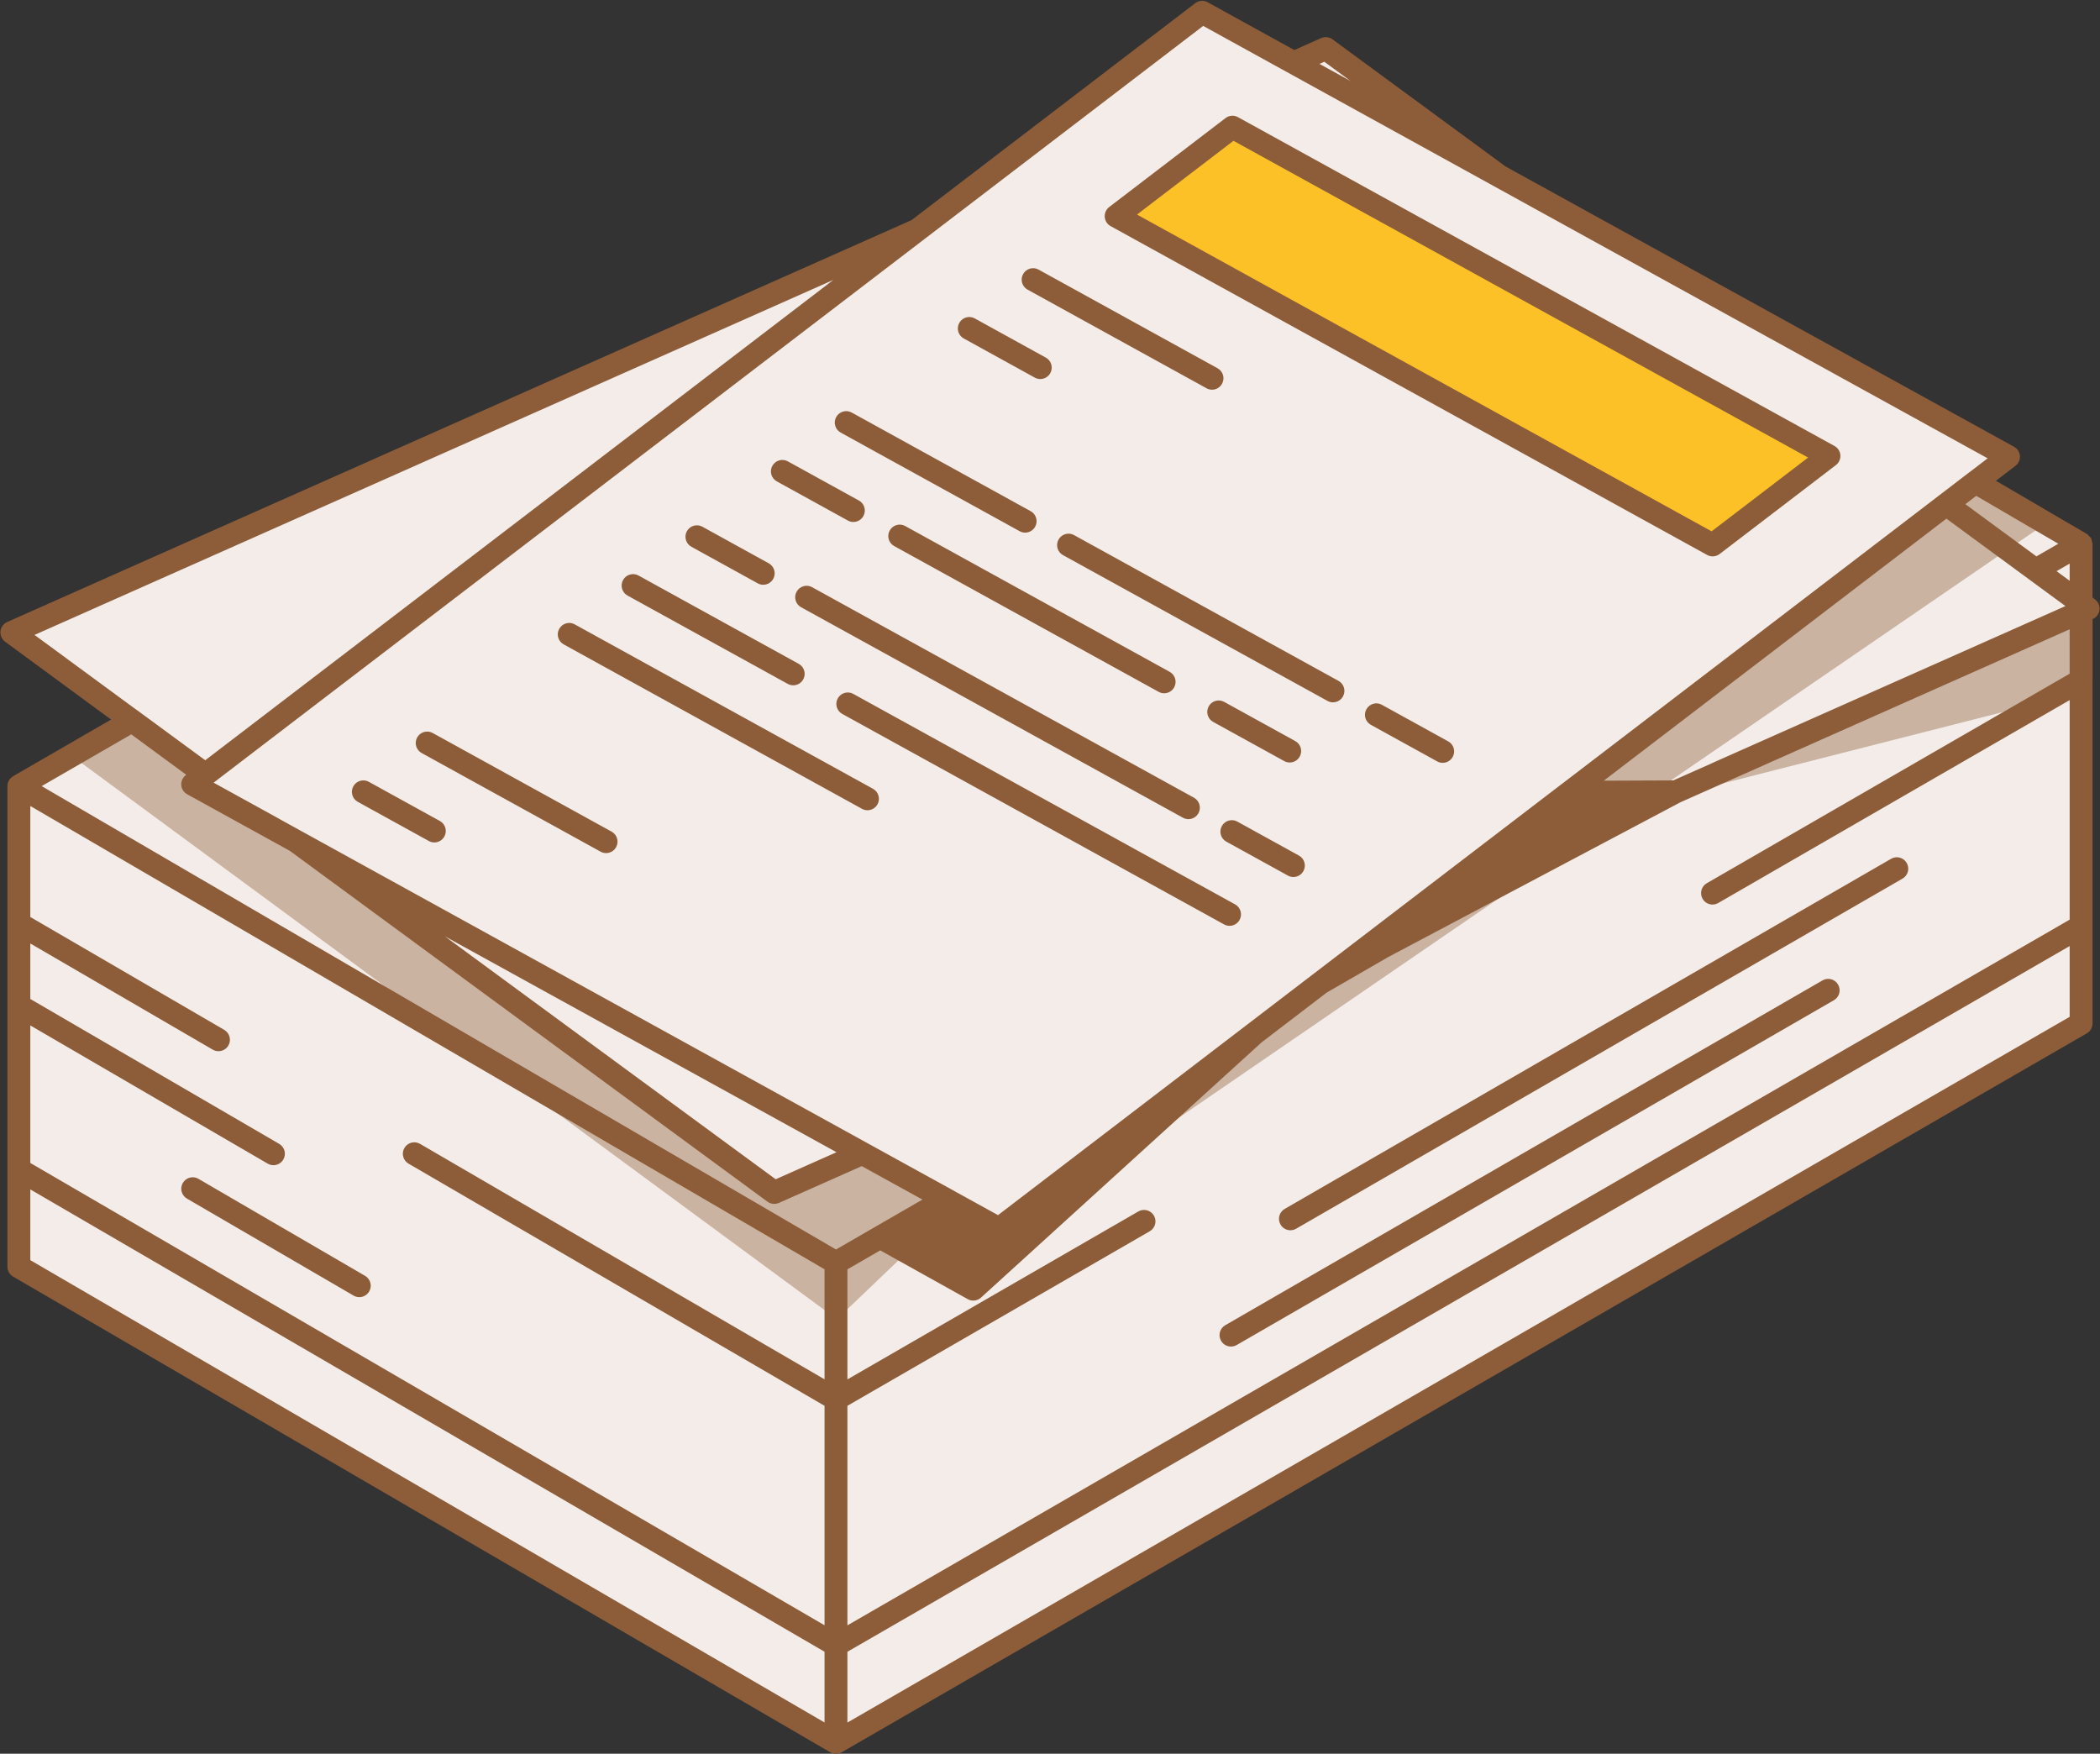<?xml version="1.0" encoding="UTF-8" standalone="no"?><svg xmlns="http://www.w3.org/2000/svg" xmlns:xlink="http://www.w3.org/1999/xlink" contentScriptType="text/ecmascript" fill="#000000" width="500.2" zoomAndPan="magnify" contentStyleType="text/css" viewBox="-0.1 -0.2 500.2 417.7" height="417.7" preserveAspectRatio="xMidYMid meet" version="1"><rect x="-0.1" y="-0.2" width="500.2" height="417.7" fill="#333333" stroke="none"/><g><g id="change1_1"><path fill="#f4ece8" d="M495.601,145.489v98.072L199.02,414.793L4.397,301.504V187.024 l26.95-15.559L2.725,150.441l215.693-95.85l67.825-51.867l21.822,12.028 l7.614-3.383l41.364,30.38l121.265,66.843l-7.893,6.035l25.186,14.693v14.197 l1.672,1.228L495.601,145.489z"/></g><g><g id="change2_1"><path fill="#fdc128" d="M407.839 129.594L265.755 51.277 293.461 30.09 435.545 108.408z"/></g></g><g id="change3_1"><path fill="#8d5d39" opacity="0.4" d="M227.854,285.1c0.117,0.862-0.186,1.73-0.814,2.331 l-26.135,24.991c-0.522,0.5-1.203,0.756-1.884,0.756 c-0.564,0-1.134-0.176-1.618-0.532L17.902,180.486 c-0.74-0.543-1.155-1.426-1.102-2.342c0.048-0.921,0.559-1.751,1.357-2.208 l11.83-6.828c0.942-0.543,2.107-0.479,2.975,0.16l17.46,12.825 c0.692,0.511,1.102,1.314,1.112,2.171c0.005,0.734-0.282,1.432-0.793,1.948 l15.603,8.6l118.306,85.881l19.312-8.584c0.766-0.341,1.655-0.314,2.405,0.096 l20.084,10.862C227.221,283.482,227.742,284.238,227.854,285.1z M497.089,143.208 c-0.772-0.506-1.746-0.575-2.592-0.208l-86.211,38.311 c-1.293,0.575-1.932,2.044-1.469,3.385c0.388,1.118,1.437,1.831,2.576,1.831 c0.224,0,0.447-0.027,0.671-0.085l86.211-21.968 c1.208-0.309,2.054-1.394,2.054-2.64v-16.343 C498.329,144.57,497.86,143.708,497.089,143.208z M487.361,122.82 c-0.037-0.931-0.548-1.783-1.352-2.251l-14.22-8.291 c-0.953-0.564-2.166-0.484-3.039,0.197L265.404,269.901 c-1.165,0.905-1.405,2.57-0.537,3.762c0.532,0.729,1.362,1.118,2.203,1.118 c0.532,0,1.07-0.154,1.538-0.479l217.567-149.135 C486.946,124.64,487.393,123.757,487.361,122.82z"/></g><g id="change3_2"><path fill="#8d5d39" d="M498.887,142.548l-0.564-0.415v-12.809v-0.005 c0-0.161-0.093-0.295-0.121-0.451c-0.056-0.313-0.088-0.635-0.243-0.906 c-0.1-0.173-0.286-0.277-0.422-0.426c-0.182-0.198-0.326-0.43-0.565-0.569 l-21.673-12.643l4.664-3.567c0.729-0.559,1.128-1.453,1.064-2.368 c-0.069-0.921-0.596-1.74-1.405-2.182L358.536,39.464L317.29,9.17 c-0.788-0.58-1.831-0.681-2.719-0.293l-6.381,2.836L287.558,0.341 c-0.947-0.527-2.113-0.436-2.97,0.218l-67.562,51.666L1.618,147.949 c-0.889,0.394-1.495,1.235-1.602,2.198s0.314,1.916,1.096,2.491l25.262,18.555 l-23.328,13.468c-0.003,0.003-0.005,0.001-0.008,0.003 c-0.003,0.001-0.004,0.004-0.005,0.005c-0.009,0.008-0.016,0.02-0.027,0.027 c-0.821,0.488-1.336,1.365-1.336,2.326c0,0.001,0,0.001,0,0.003s0,0.001,0,0.003 v114.48c0,0.969,0.516,1.868,1.352,2.352l194.625,113.288 c0.003,0.001,0.005,0,0.008,0.003c0,0,0.001,0.003,0.003,0.003 c0.42,0.245,0.894,0.367,1.362,0.367s0.937-0.122,1.357-0.362 c0.003-0.001,0.003-0.004,0.005-0.005L496.961,245.921 c0.841-0.484,1.362-1.384,1.362-2.357v-96.301l0.059-0.027 c0.889-0.394,1.495-1.235,1.602-2.198 C500.09,144.075,499.67,143.122,498.887,142.548z M492.874,241.989L201.746,410.074 v-16.858L492.874,225.132V241.989z M198.402,66.466l-28.842,22.057l-16.786,12.836 l-16.789,12.839l-87.208,66.687l-12.455-9.147l-2.397-1.761l-2.396-1.76 L8.121,151.025L198.402,66.466z M238.455,42.702l48.034-36.73l13.403,7.388 l2.052,1.13l2.996,1.652l2.995,1.651l34.181,18.84l13.448,7.413l18.456,10.172 l18.457,10.174l80.863,44.57l-3.128,2.392l-2.34,1.789l-2.34,1.789l-2.077,1.589 l-2.256,1.726l-2.254,1.723l-86.785,66.365c-0.004,0.003-0.009,0.001-0.012,0.004 l-34.43,26.33l-9.306,7.118l-9.316,7.124l-3.347,2.56 c-0.003,0.001-0.003,0.004-0.005,0.005l-2.874,2.198l-0.012,0.009l-16.783,12.835 l-11.617,8.885l-5.165,3.949l-0.021,0.016L237.619,289.219l-6.913-3.81l-0.004-0.003 l-2.787-1.535l-2.785-1.535l-0.003-0.001l-13.722-7.565l-2.999-1.654l-2.993-1.65 L71.914,197.877L53.465,187.709l-2.695-1.486l0.33-0.253l2.254-1.724 l119.262-91.196l16.79-12.839l16.79-12.839l13.634-10.428l9.309-7.118 L238.455,42.702z M315.337,14.502l6.28,4.611l-7.436-4.098L315.337,14.502z M53.313,245.091L7.121,218.21v-26.442l91.761,53.526l97.415,56.825v26.207 l-96.349-56.083c-1.298-0.756-2.97-0.319-3.725,0.985 c-0.761,1.304-0.319,2.969,0.979,3.725l99.095,57.682v52.272L7.121,276.793 v-32.754L63.658,276.952c0.431,0.255,0.905,0.373,1.373,0.373 c0.937,0,1.847-0.484,2.352-1.352c0.761-1.304,0.319-2.969-0.979-3.725 L7.121,237.737v-13.219l43.446,25.283c0.431,0.255,0.905,0.373,1.373,0.373 c0.937,0,1.847-0.484,2.358-1.352C55.053,247.518,54.612,245.852,53.313,245.091z M199.166,274.243l-14.503,6.445l-78.801-57.876L199.166,274.243z M7.121,283.095 l189.175,110.115v16.848L7.121,299.942V283.095z M420.08,176.068l-0.025,0.012 l-21.598,9.598l-0.471,0.001l-5.489,0.024h-0.003l-10.593,0.044l81.619-62.415 l16.284,11.961l0.001,0.001l2.399,1.761l2.395,1.759l0.003,0.001l7.277,5.346 L420.08,176.068z M492.874,138.131l-3.12-2.291l3.12-1.801V138.131z M484.958,132.317l-16.93-12.434l2.59-1.981l19.552,11.406L484.958,132.317z M44.267,184.335l-0.124,0.094c-0.729,0.559-1.128,1.453-1.064,2.368 c0.069,0.921,0.596,1.74,1.405,2.182l24.473,13.49l113.752,83.551 c0.474,0.346,1.043,0.527,1.612,0.527c0.378,0,0.75-0.08,1.107-0.234 l19.729-8.767l14.458,7.969l-20.59,11.889L9.824,187.037l21.344-12.324 L44.267,184.335z M492.874,160.262l-86.435,49.903 c-1.304,0.75-1.751,2.416-0.995,3.72c0.5,0.873,1.421,1.362,2.358,1.362 c0.463,0,0.931-0.117,1.362-0.367l83.71-48.329v52.292L201.746,386.925V334.635 l72.013-41.574c1.304-0.75,1.751-2.416,0.995-3.72 c-0.75-1.304-2.427-1.756-3.72-0.995L201.746,328.344v-26.215l7.819-4.514 l20.838,11.613c0.415,0.234,0.873,0.346,1.325,0.346 c0.66,0,1.32-0.239,1.836-0.708l66.84-60.796l15.502-11.854l14.738-8.511 l69.516-36.819l92.713-41.202V160.262z M47.172,280.576l39.684,23.101 c1.298,0.756,1.74,2.421,0.979,3.725c-0.506,0.867-1.416,1.352-2.352,1.352 c-0.468,0-0.942-0.117-1.373-0.373l-39.684-23.101 c-1.298-0.756-1.74-2.421-0.979-3.725 C44.202,280.252,45.879,279.805,47.172,280.576z M437.715,234.31 c0.756,1.304,0.309,2.969-0.995,3.72L294.471,320.154 c-0.431,0.25-0.899,0.367-1.362,0.367c-0.937,0-1.857-0.49-2.358-1.362 c-0.756-1.304-0.309-2.97,0.995-3.72l142.249-82.124 C435.293,232.559,436.964,233,437.715,234.31z M305.902,287.739l144.441-83.391 c1.293-0.756,2.969-0.314,3.72,0.995c0.756,1.304,0.309,2.97-0.995,3.72 l-144.441,83.391c-0.431,0.25-0.899,0.367-1.362,0.367 c-0.937,0-1.857-0.49-2.358-1.362C304.151,290.155,304.598,288.49,305.902,287.739z M264.44,53.659l142.084,78.319c0.41,0.229,0.862,0.341,1.314,0.341 c0.585,0,1.171-0.192,1.655-0.559l27.705-21.186 c0.729-0.559,1.128-1.453,1.064-2.368c-0.069-0.921-0.596-1.74-1.405-2.182 L294.774,27.706c-0.942-0.532-2.113-0.436-2.97,0.218L264.1,49.109 c-0.729,0.559-1.128,1.453-1.064,2.368 C263.105,52.398,263.632,53.218,264.44,53.659z M430.573,108.782l-22.979,17.567 L270.725,50.903l22.979-17.567L430.573,108.782z M243.59,65.09 c0.724-1.32,2.389-1.804,3.699-1.07l42.621,23.49 c1.32,0.724,1.799,2.379,1.07,3.699c-0.495,0.899-1.426,1.41-2.384,1.41 c-0.447,0-0.899-0.106-1.314-0.341l-42.621-23.49 C243.34,68.065,242.861,66.41,243.59,65.09z M228.386,76.718 c0.724-1.32,2.389-1.809,3.699-1.07l16.918,9.324 c1.32,0.724,1.799,2.379,1.07,3.699c-0.495,0.899-1.426,1.41-2.384,1.41 c-0.447,0-0.899-0.106-1.314-0.341l-16.918-9.324 C228.136,79.693,227.657,78.038,228.386,76.718z M105.742,199.043 c-0.495,0.899-1.426,1.41-2.384,1.41c-0.447,0-0.899-0.106-1.314-0.341 l-16.918-9.329c-1.32-0.724-1.799-2.384-1.07-3.699 c0.729-1.32,2.389-1.804,3.699-1.07l16.918,9.329 C105.992,196.068,106.471,197.728,105.742,199.043z M146.65,201.581 c-0.495,0.899-1.426,1.41-2.384,1.41c-0.447,0-0.899-0.106-1.314-0.341 l-42.621-23.495c-1.32-0.724-1.799-2.384-1.07-3.699 c0.729-1.32,2.4-1.809,3.699-1.07l42.621,23.495 C146.9,198.606,147.379,200.267,146.65,201.581z M183.865,110.761 c0.729-1.32,2.389-1.809,3.699-1.07l16.918,9.324 c1.32,0.724,1.799,2.379,1.07,3.699c-0.495,0.899-1.426,1.41-2.384,1.41 c-0.447,0-0.899-0.106-1.314-0.341l-16.918-9.324 C183.615,113.736,183.136,112.081,183.865,110.761z M345.926,180.082 c-0.495,0.899-1.426,1.41-2.384,1.41c-0.447,0-0.899-0.106-1.314-0.341 l-15.8-8.712c-1.32-0.724-1.799-2.384-1.07-3.699 c0.724-1.32,2.395-1.809,3.699-1.07l15.8,8.712 C346.176,177.107,346.655,178.767,345.926,180.082z M319.786,165.67 c-0.495,0.899-1.426,1.41-2.384,1.41c-0.447,0-0.899-0.106-1.314-0.341 l-62.988-34.719c-1.32-0.724-1.799-2.384-1.07-3.699 c0.729-1.32,2.395-1.809,3.699-1.07l62.988,34.719 C320.036,162.696,320.515,164.356,319.786,165.67z M310.361,207.275 c-0.495,0.899-1.426,1.41-2.384,1.41c-0.447,0-0.899-0.106-1.314-0.341 l-14.667-8.084c-1.32-0.724-1.799-2.379-1.07-3.699 c0.724-1.32,2.395-1.809,3.699-1.07l14.667,8.084 C310.611,204.301,311.09,205.961,310.361,207.275z M288.867,171.748 c-1.32-0.724-1.799-2.379-1.07-3.699c0.724-1.32,2.395-1.804,3.699-1.07 l16.918,9.324c1.32,0.724,1.799,2.379,1.07,3.699 c-0.495,0.899-1.426,1.41-2.384,1.41c-0.447,0-0.899-0.106-1.314-0.341 L288.867,171.748z M163.509,126.327c0.724-1.32,2.389-1.804,3.699-1.07 l15.8,8.712c1.32,0.724,1.799,2.384,1.07,3.699 c-0.495,0.899-1.426,1.41-2.384,1.41c-0.447,0-0.899-0.106-1.314-0.341 l-15.8-8.712C163.259,129.302,162.78,127.642,163.509,126.327z M279.575,163.515 c-0.495,0.899-1.426,1.41-2.384,1.41c-0.447,0-0.899-0.106-1.314-0.341 l-62.988-34.719c-1.32-0.724-1.799-2.384-1.07-3.699 c0.724-1.32,2.389-1.809,3.699-1.07l62.988,34.719 C279.825,160.54,280.304,162.201,279.575,163.515z M295.157,218.903 c-0.495,0.899-1.426,1.41-2.384,1.41c-0.447,0-0.899-0.106-1.314-0.341 l-90.942-50.13c-1.32-0.724-1.799-2.384-1.07-3.699 c0.729-1.32,2.395-1.804,3.699-1.07l90.942,50.13 C295.407,215.928,295.886,217.589,295.157,218.903z M148.305,137.955 c0.724-1.32,2.389-1.804,3.699-1.07l38.151,21.031 c1.32,0.724,1.799,2.384,1.07,3.699c-0.495,0.899-1.426,1.41-2.384,1.41 c-0.447,0-0.899-0.106-1.314-0.341l-38.151-21.031 C148.055,140.93,147.576,139.27,148.305,137.955z M193.343,139.663l90.942,50.13 c1.32,0.724,1.799,2.384,1.07,3.699c-0.495,0.899-1.426,1.41-2.384,1.41 c-0.447,0-0.899-0.106-1.314-0.341l-90.942-50.13 c-1.32-0.724-1.799-2.384-1.07-3.699 C190.373,139.413,192.044,138.924,193.343,139.663z M208.909,191.374 c-0.495,0.899-1.426,1.41-2.384,1.41c-0.447,0-0.899-0.106-1.314-0.341 l-71.045-39.162c-1.32-0.724-1.799-2.384-1.07-3.699 c0.729-1.32,2.4-1.809,3.699-1.07l71.045,39.162 C209.159,188.399,209.638,190.06,208.909,191.374z M199.074,99.133 c0.724-1.314,2.395-1.804,3.699-1.07l42.621,23.49 c1.32,0.724,1.799,2.379,1.07,3.699c-0.495,0.899-1.426,1.41-2.384,1.41 c-0.447,0-0.899-0.106-1.314-0.341l-42.621-23.49 C198.824,102.108,198.345,100.453,199.074,99.133z"/></g></g></svg>